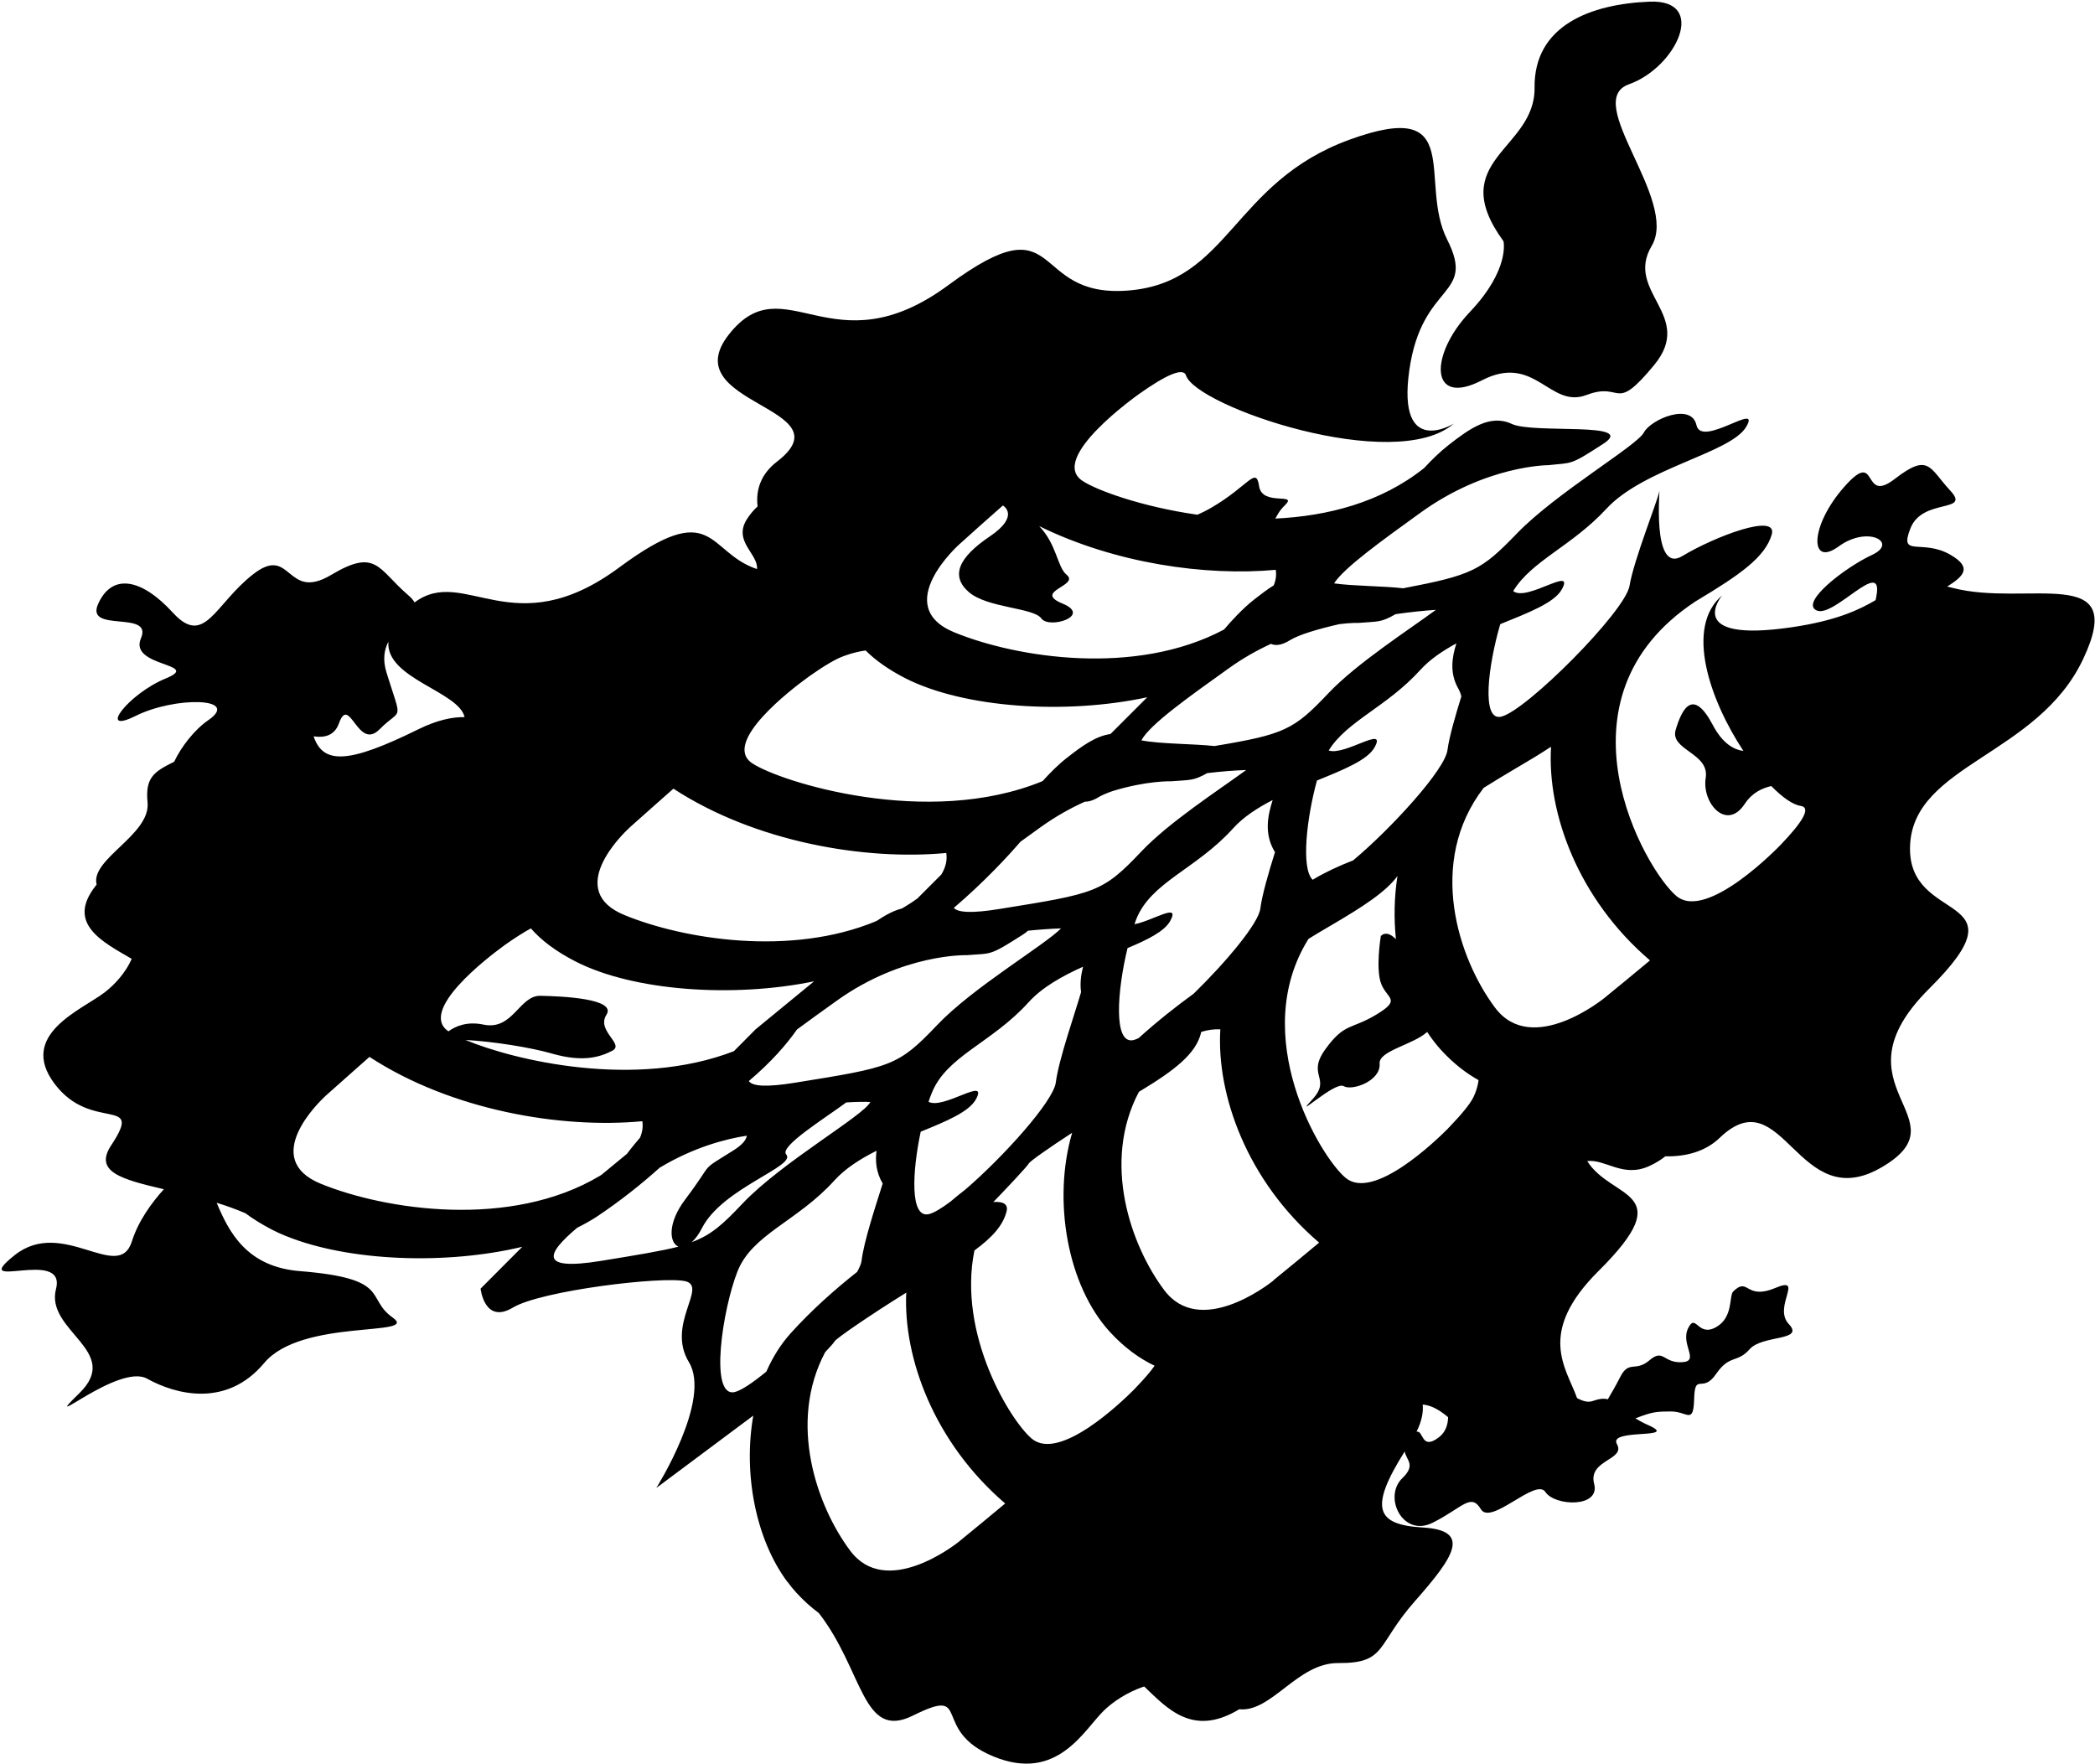 <svg version="1.0" xmlns="http://www.w3.org/2000/svg" viewBox="0 0 1001 843">
    <g fill="currentColor">
        <path
            d="M932.86 280.866C931.977 280.646 931.169 280.425 930.36 280.278C938.374 275.204 942.272 271.234 932.272 265.278C918.522 257.043 907.051 266.896 912.86 252.337C918.669 237.778 941.977 245.278 931.83 234.396C921.757 223.513 921.683 216.234 905.36 228.807C889.11 241.381 897.933 213.66 881.242 232.557C864.551 251.381 864.551 271.307 878.522 261.087C892.492 250.866 907.198 259.249 894.477 265.131C881.757 271.013 859.772 287.925 868.007 291.675C876.242 295.425 900.139 265.719 896.536 284.91C896.389 285.498 896.316 286.16 896.169 286.748C888.522 291.234 877.713 296.528 856.169 299.69C803.595 307.41 822.86 284.469 822.86 284.469C804.919 299.69 816.904 334.396 833.007 358.807C828.595 358.219 823.154 355.425 818.448 346.528C808.816 328.219 803.595 338.881 800.654 348.66C797.713 358.44 816.904 359.69 814.992 371.675C813.08 383.66 824.919 397.263 833.595 384.175C837.272 378.587 842.051 376.601 846.316 375.572C851.61 380.94 856.536 384.469 860.36 385.057C865.654 385.866 860.948 393.072 850.801 403.66C850.58 403.881 815.727 440.351 801.022 428.145C786.242 415.866 739.183 334.101 810.139 287.337C831.683 274.469 843.375 266.16 846.536 255.425C849.625 244.763 819.11 256.454 803.889 265.646C788.669 274.91 793.522 230.646 792.786 234.91C792.051 239.175 780.58 267.704 778.595 279.91C776.61 292.116 729.404 339.469 717.345 342.41C707.566 344.837 711.095 317.778 716.83 298.219C730.433 292.704 742.713 287.998 746.242 281.601C752.713 269.984 729.551 287.704 723.007 282.41C731.904 267.851 750.948 261.013 767.492 243.146C785.507 223.587 826.904 216.528 834.33 203.954C841.757 191.381 813.007 214.175 810.58 203.146C808.154 192.116 788.742 200.351 785.433 206.675C782.125 212.999 743.448 235.499 724.625 255.057C707.713 272.557 703.522 274.763 670.433 281.087C661.169 279.984 646.757 280.057 637.419 278.734C642.272 271.16 660.801 257.925 678.595 245.057C710.213 222.19 739.772 222.263 739.772 222.263C751.536 220.94 749.772 222.631 766.169 211.969C782.566 201.307 732.639 207.41 722.345 202.557C712.051 197.704 702.198 204.763 692.051 212.704C687.933 215.94 683.889 219.91 680.507 223.587C659.845 240.131 634.257 246.601 609.33 247.778C610.36 246.16 611.095 244.175 613.889 241.454C620.507 235.057 603.08 242.116 601.61 232.337C600.139 222.557 596.83 232.043 578.816 242.557C576.169 244.101 573.963 245.131 572.125 245.94C545.36 242.116 523.742 234.175 517.125 229.69C501.022 218.881 543.081 189.101 544.183 188.293C556.61 179.469 565.36 175.278 566.683 179.396C571.61 194.249 666.463 226.749 694.625 202.41C694.625 202.41 667.345 219.322 673.375 176.896C679.404 134.396 705.507 142.263 691.463 114.469C677.419 86.675 700.875 46.307 644.772 66.749C588.669 87.19 587.419 134.91 539.183 138.807C490.948 142.704 508.889 95.057 453.228 136.16C397.566 177.263 374.919 126.013 348.301 159.763C321.684 193.513 405.36 194.322 371.242 220.572C363.595 226.454 361.022 234.028 361.978 241.969C360.066 243.734 358.228 245.866 356.684 248.366C350.36 258.807 362.419 264.763 361.684 271.896C337.492 263.807 341.61 237.263 295.728 271.234C245.139 308.587 221.904 269.984 198.081 287.851C197.492 286.748 196.537 285.646 194.992 284.322C180.507 271.896 179.919 261.748 158.228 274.69C136.537 287.631 139.478 259.984 121.022 274.322C102.566 288.66 97.787 309.322 82.639 292.778C67.493 276.234 53.595 273.881 46.978 288.366C40.287 302.778 73.228 291.234 67.345 304.984C61.389 318.807 96.904 316.896 79.184 324.175C61.389 331.454 46.095 351.381 64.845 342.043C83.595 332.704 115.14 333.219 99.625 344.028C92.86 348.66 86.537 356.896 83.228 363.954C73.522 368.734 69.331 371.528 70.507 383.44C71.978 398.881 43.007 410.498 46.169 422.631C46.022 422.851 45.875 422.998 45.728 423.219C31.463 441.307 48.963 449.984 62.934 458.145C60.066 464.763 54.698 470.572 49.992 474.175C39.184 482.484 8.375 494.322 26.095 517.851C43.816 541.381 69.037 523.145 53.154 547.19C44.698 559.91 58.154 563.513 78.301 568.219C72.493 574.616 66.095 583.366 63.007 593.145C56.684 613.219 29.992 581.454 7.051 599.69C-15.89 617.925 31.978 595.719 26.757 615.866C21.537 636.013 58.595 645.498 37.934 665.645C17.345 685.792 56.61 651.087 70.287 658.734C84.037 666.381 108.301 672.704 126.242 651.234C144.184 629.763 200.875 638.881 187.639 629.542C174.404 620.204 187.272 610.866 143.228 607.337C117.64 605.278 109.257 588.366 103.522 574.69C108.154 576.087 112.787 577.778 117.272 579.69C120.801 582.337 125.066 584.984 129.992 587.557C132.125 588.66 134.404 589.69 136.757 590.645C136.757 590.645 136.757 590.645 136.831 590.645C166.61 602.704 213.081 604.469 249.551 595.719L229.625 615.719C229.625 615.719 231.463 632.925 245.066 624.763C258.669 616.601 316.978 609.616 327.566 612.19C338.154 614.837 318.228 632.851 329.184 650.866C340.139 668.881 313.595 710.939 313.595 710.939C313.595 710.939 340.581 690.792 359.919 676.381C355.066 704.028 361.022 735.425 376.242 755.866C376.242 755.866 376.242 755.866 376.316 755.866C377.639 757.704 379.11 759.469 380.581 761.087C384.11 764.91 387.639 768.072 391.242 770.719C412.713 798.439 411.978 831.748 436.242 819.689C465.139 805.351 444.11 826.675 474.698 839.248C505.286 851.822 517.933 826.454 527.566 817.189C531.683 813.219 538.522 808.513 546.683 805.792C557.786 816.381 569.772 829.763 591.389 817.116C591.61 816.969 591.831 816.822 592.125 816.675C607.492 818.292 619.992 794.469 639.33 794.616C662.713 794.763 657.345 786.16 676.095 764.984C694.845 743.734 703.227 731.234 679.772 729.837C657.492 728.513 654.036 720.719 671.169 693.513C671.904 697.631 676.683 699.91 670.066 706.234C660.728 715.204 670.213 734.763 684.551 727.557C698.889 720.351 702.786 713.145 707.566 721.087C712.345 729.101 733.816 705.939 738.375 712.851C742.933 719.763 764.772 720.498 761.683 708.954C758.669 697.41 776.904 697.631 772.566 689.984C768.228 682.263 803.301 687.925 787.419 680.866C785.066 679.837 783.154 678.734 781.389 677.704C789.919 674.395 791.61 674.469 798.154 674.395C806.242 674.248 809.11 681.087 809.477 668.292C809.845 655.498 813.374 666.087 819.919 656.528C826.463 646.969 829.919 651.528 836.022 644.616C842.198 637.704 862.492 640.866 854.698 632.631C846.904 624.395 862.492 609.395 848.154 615.425C833.816 621.381 835.58 609.837 828.154 617.042C826.022 619.101 828.375 629.616 819.698 634.248C811.022 638.881 810.286 626.969 806.536 634.763C802.86 642.557 812.492 650.498 803.522 650.866C794.551 651.234 794.845 644.175 788.08 649.984C781.316 655.719 778.301 649.69 774.11 657.998C772.051 662.042 769.919 665.719 768.228 668.587C766.316 668.072 764.183 668.292 761.022 669.395C758.889 670.204 756.316 669.542 753.522 667.998C748.522 653.807 733.889 637.042 763.742 607.337C802.933 568.366 770.139 573.513 758.375 554.763C767.198 553.734 775.433 562.925 788.08 557.116C791.169 555.719 793.669 554.101 795.728 552.484C805.728 552.704 814.992 550.131 821.757 543.587C852.124 514.542 858.816 581.307 899.11 557.704C939.404 534.175 874.257 519.616 921.757 472.41C969.257 425.204 911.022 442.704 912.639 404.028C914.183 365.278 973.669 361.013 995.36 314.837C1017.2 268.66 968.448 290.204 932.86 280.866ZM788.375 458.881C780.801 465.204 773.375 471.307 766.61 476.822C766.61 476.822 732.051 505.131 714.33 481.454C696.83 458.072 681.536 412.043 708.889 376.454C714.036 373.219 719.404 369.984 724.625 366.896C730.801 363.293 736.169 360.057 740.801 356.969C740.875 356.969 741.022 356.969 741.095 356.969C739.183 388.293 753.889 429.469 788.375 458.881ZM413.595 310.793C418.154 315.351 424.331 319.837 432.639 324.101C460.801 338.366 509.331 341.528 548.154 333.146L530.581 350.719C523.522 351.675 516.757 356.601 509.845 362.043C505.654 365.278 501.536 369.469 498.154 373.219C443.154 395.866 372.566 373.513 359.404 364.69C344.698 354.837 378.448 329.101 385.36 324.101C385.507 323.954 385.728 323.881 385.875 323.734L385.948 323.66C386.169 323.513 386.389 323.366 386.536 323.219C393.522 318.293 399.257 314.837 403.228 313.44C403.375 313.44 407.786 311.601 413.595 310.793ZM616.389 305.866C620.728 303.219 629.625 300.572 639.919 298.219C645.654 297.484 649.11 297.631 649.11 297.631C658.375 296.822 659.551 297.631 666.83 293.44C673.963 292.41 680.728 291.748 686.095 291.381C672.566 301.307 648.375 316.896 634.845 331.087C618.228 348.66 613.889 350.866 580.286 356.454C570.066 355.351 554.183 355.498 545.36 353.734C549.404 346.087 568.522 332.631 586.904 319.469C593.816 314.469 600.728 310.646 607.272 307.631C609.33 308.587 612.272 308.44 616.389 305.866ZM670.213 406.896C670.213 406.896 670.139 406.895 670.139 406.822C670.213 406.748 670.213 406.748 670.286 406.675C670.213 406.748 670.213 406.822 670.213 406.896ZM542.786 662.925C542.639 663.072 542.492 663.292 542.272 663.439L542.198 663.513C542.051 663.66 541.904 663.807 541.831 663.954C536.095 669.689 506.316 698.513 493.007 687.41C482.86 678.954 457.419 637.631 465.581 597.484C474.183 591.16 479.257 585.498 480.948 578.807C481.831 575.204 479.183 574.028 474.625 574.322C479.919 568.881 490.948 557.19 491.61 555.866C492.125 554.837 500.801 548.734 512.272 541.234C502.86 573.44 509.919 614.248 530.433 636.528C537.419 644.101 544.698 649.248 551.683 652.557C549.698 655.425 546.61 658.954 542.786 662.925ZM300.581 395.646C300.654 395.572 300.728 395.498 300.801 395.425C307.272 389.616 314.404 383.366 321.757 376.822C360.875 402.337 413.154 411.234 452.125 407.557C452.639 410.645 452.051 414.101 449.772 417.851L438.301 429.322C436.389 430.719 434.257 432.116 431.904 433.513C431.536 433.734 431.242 433.881 430.875 434.101C426.831 435.131 422.86 437.337 418.816 440.057C377.713 457.263 326.389 448.66 298.669 437.337C269.331 425.572 297.713 398.293 300.581 395.646ZM477.492 434.322C464.331 436.454 457.713 436.013 455.728 433.807C470.507 421.16 481.684 409.028 487.566 402.19C490.801 399.837 494.11 397.484 497.345 395.131C504.551 389.984 511.61 386.087 518.301 383.072C520.139 383.072 522.345 382.484 524.919 380.866C526.536 379.91 528.816 378.954 531.536 377.998C547.933 372.925 559.625 373.293 559.625 373.293C568.669 372.557 569.992 373.219 576.83 369.396C583.669 368.587 590.139 368.072 595.433 367.925C581.683 377.925 558.448 392.998 545.36 406.822C526.757 426.454 523.595 426.895 477.492 434.322ZM608.301 611.969C605.433 614.248 573.154 639.028 556.242 616.381C540.36 595.204 526.316 555.425 544.183 521.675C561.683 511.16 571.316 503.44 573.816 493.66C573.889 493.44 573.889 493.293 573.889 493.072C577.125 492.043 580.213 491.675 583.08 491.822C581.169 523.145 595.875 564.322 630.286 593.734C622.713 600.057 615.286 606.16 608.522 611.675C608.448 611.822 608.375 611.895 608.301 611.969ZM609.11 407.043C609.11 407.116 609.183 407.116 609.183 407.19C606.169 416.822 603.007 427.631 602.198 434.101C601.316 441.234 585.801 459.69 570.36 474.763C562.345 480.572 553.154 487.778 544.036 496.013C543.081 496.454 542.198 496.822 541.536 496.969C531.757 499.101 533.889 472.925 538.742 452.998C548.448 448.954 556.389 444.984 559.11 440.057C564.183 430.94 551.095 439.837 542.051 441.601C542.345 440.793 542.639 440.057 542.86 439.322C549.919 421.381 571.463 415.425 589.257 395.719C594.11 390.351 600.801 386.013 608.08 382.263C605.875 389.322 603.742 398.146 609.11 407.043ZM289.772 484.837C294.698 477.116 268.522 476.013 258.301 475.793C248.081 475.498 245.139 492.557 230.948 489.543C223.228 487.925 217.713 490.278 214.257 492.778C199.698 482.851 233.375 457.263 240.213 452.263C240.36 452.116 240.581 452.043 240.728 451.895L240.801 451.822C241.022 451.675 241.242 451.528 241.389 451.381C246.095 448.072 250.287 445.425 253.669 443.587C258.301 448.954 265.213 454.395 275.139 459.469C302.86 473.587 350.434 476.822 388.963 468.881L361.022 491.822L350.654 502.263C303.448 520.498 245.581 506.601 222.419 496.895C235.654 497.631 253.448 500.425 263.889 503.44C278.301 507.557 286.463 505.204 292.566 502.043C298.595 498.881 284.772 492.557 289.772 484.837ZM379.772 517.337C366.095 519.543 359.478 519.028 357.786 516.528C368.742 507.263 376.022 498.734 380.801 491.895C386.757 487.484 393.228 482.851 399.698 478.219C431.463 455.425 461.978 456.381 461.978 456.381C474.11 455.351 472.345 457.043 488.889 446.454C489.919 445.793 490.654 445.204 491.169 444.69C497.051 444.101 502.492 443.734 506.978 443.587C498.816 451.822 464.698 471.895 447.713 489.837C429.036 509.469 425.875 509.91 379.772 517.337ZM443.669 526.454C444.11 524.984 444.625 523.66 445.139 522.41C452.198 504.469 473.742 498.513 491.536 478.807C497.933 471.748 507.492 466.381 517.492 461.895C516.536 465.645 515.948 469.763 516.536 474.028C514.036 482.925 505.801 506.307 504.478 517.19C503.375 526.16 479.404 552.778 461.169 568.44C458.889 570.204 456.536 572.042 454.183 574.101C449.772 577.41 446.095 579.616 443.742 580.131C434.698 582.116 435.875 559.763 439.919 540.719C452.272 535.719 462.934 531.234 466.242 525.351C472.566 513.881 450.948 530.278 443.669 526.454ZM398.742 640.94C399.478 639.542 415.36 628.587 433.007 617.631C431.536 648.807 446.316 689.248 480.286 718.366C472.713 724.689 465.286 730.792 458.522 736.307C458.448 736.381 458.375 736.454 458.301 736.528C455.434 738.807 423.154 763.587 406.242 740.939C390.36 719.763 376.316 679.91 394.257 646.087C396.684 643.513 398.522 641.454 398.742 640.94ZM692.713 538.293C692.566 538.44 692.419 538.66 692.198 538.807L692.125 538.881C691.978 539.028 691.83 539.175 691.757 539.322C686.022 545.057 656.242 573.881 642.933 562.778C630.654 552.557 596.316 494.763 625.213 448.587C628.522 446.528 631.904 444.543 635.286 442.557C651.536 433.072 662.198 426.087 667.713 418.587C666.169 428.44 665.948 438.66 666.978 448.734C664.404 446.16 661.904 445.204 659.772 447.19C659.772 447.19 657.125 463.072 659.992 470.204C662.86 477.337 669.698 477.484 657.639 484.763C645.58 492.043 642.419 488.587 633.228 501.381C624.036 514.101 636.61 515.057 626.83 525.572C617.051 536.013 637.933 516.454 641.978 518.954C646.022 521.381 659.845 516.454 659.183 508.219C658.669 502.043 675.139 499.248 681.904 493.072C683.963 496.16 686.169 499.101 688.595 501.748C694.478 508.145 700.507 512.778 706.463 516.087C705.875 520.793 703.889 524.469 703.889 524.469C702.345 527.557 698.375 532.41 692.713 538.293ZM696.757 328.954C697.419 330.131 697.933 331.381 698.228 332.778C695.36 342.043 692.419 352.19 691.61 358.366C690.507 367.631 664.919 395.719 646.536 411.087C639.698 413.734 632.786 416.969 627.713 420.057C627.492 420.204 627.345 420.278 627.198 420.351C621.463 414.91 624.478 390.131 629.257 372.925C642.125 367.704 653.375 363.146 656.757 357.116C662.86 346.16 642.639 361.234 634.845 358.587C643.669 344.396 662.639 337.778 678.669 320.057C683.154 315.131 689.183 311.013 695.875 307.41C693.816 313.807 692.492 321.454 696.757 328.954ZM479.183 241.528C479.183 241.528 487.713 246.307 472.933 256.307C458.081 266.307 454.036 275.131 462.86 282.851C471.683 290.572 493.889 290.278 497.566 295.498C501.242 300.719 521.978 294.248 507.639 288.366C493.301 282.484 516.095 279.91 509.625 274.616C505.139 270.94 504.992 260.204 496.536 251.381C532.86 269.249 576.095 275.351 609.551 272.263C609.919 274.543 609.698 277.043 608.595 279.69C605.507 281.601 602.419 283.954 599.331 286.381C593.889 290.646 588.595 296.381 584.845 300.793C542.566 323.293 485.801 314.322 456.095 302.19C425.286 289.616 458.301 260.131 458.301 260.131C464.698 254.322 471.831 247.999 479.183 241.528ZM161.904 345.719C167.051 331.307 170.875 359.101 181.389 348.44C191.904 337.778 192.345 345.94 184.772 321.675C182.713 315.204 183.595 310.425 185.581 306.601C184.184 324.175 219.257 330.351 221.978 342.631C215.948 342.557 208.742 344.101 199.919 348.44C166.537 364.91 154.404 365.351 149.845 351.822C154.992 352.631 159.845 351.454 161.904 345.719ZM153.375 565.645C124.11 553.734 152.492 526.454 155.36 523.807C155.434 523.734 155.507 523.66 155.581 523.587C162.051 517.778 169.184 511.528 176.537 504.984C215.654 530.498 267.934 539.395 306.904 535.719C307.272 538.072 307.051 540.719 305.801 543.587C302.051 547.925 299.551 551.307 299.551 551.307L287.419 561.307C287.125 561.454 286.904 561.601 286.61 561.822C243.889 587.337 184.11 578.145 153.375 565.645ZM286.978 602.484C257.272 607.263 260.948 599.101 275.801 586.601C279.11 584.984 282.198 583.219 285.066 581.381C296.316 573.881 306.536 565.719 315.213 557.925C331.463 548.145 346.757 544.175 356.831 542.631C356.536 544.69 354.698 546.969 350.507 549.616C333.448 560.351 341.904 553.881 327.419 573.072C318.742 584.542 319.845 593.954 324.184 595.645C315.875 597.778 304.551 599.616 286.978 602.484ZM330.507 593.513C332.198 592.042 333.889 589.763 335.507 586.601C345.36 567.557 380.728 557.19 375.654 551.601C372.198 547.851 394.257 534.248 404.331 526.748C408.889 526.454 412.786 526.381 415.801 526.528V526.601C412.639 533.072 373.595 555.278 354.919 574.91C345.36 585.057 339.845 590.057 330.507 593.513ZM351.022 665.131C338.742 667.851 345.286 625.498 352.345 607.557C359.404 589.616 380.948 583.66 398.742 563.954C403.889 558.292 411.022 553.734 418.816 549.837C418.154 554.763 418.595 560.131 421.757 565.498C418.301 576.381 412.713 593.44 411.684 602.263C411.536 603.66 410.728 605.572 409.551 607.704C399.11 615.94 387.786 625.94 377.786 637.042C373.007 642.337 369.184 648.513 366.169 655.351C359.698 660.645 354.184 664.395 351.022 665.131ZM687.492 686.748C678.963 693.292 680.213 683.145 676.83 684.101C679.33 679.028 680.139 674.69 679.772 671.087C684.11 671.454 688.007 673.881 691.904 677.116C691.83 680.866 690.654 684.322 687.492 686.748Z">
        </path>
        <path
            d="M708.154 181.675C733.448 168.66 740.433 195.425 758.007 188.734C775.58 182.043 770.874 198.072 790.433 174.322C809.919 150.572 776.095 139.543 789.183 117.484C802.272 95.499 755.727 48.293 778.301 40.278C800.874 32.263 816.316 -0.31 788.227 0.793C760.139 1.896 732.86 12.116 733.227 41.896C733.595 71.675 690.066 76.381 718.374 115.278C718.374 115.278 721.61 128.734 702.272 149.102C682.933 169.469 682.86 194.763 708.154 181.675Z">
        </path>
    </g>
</svg>
